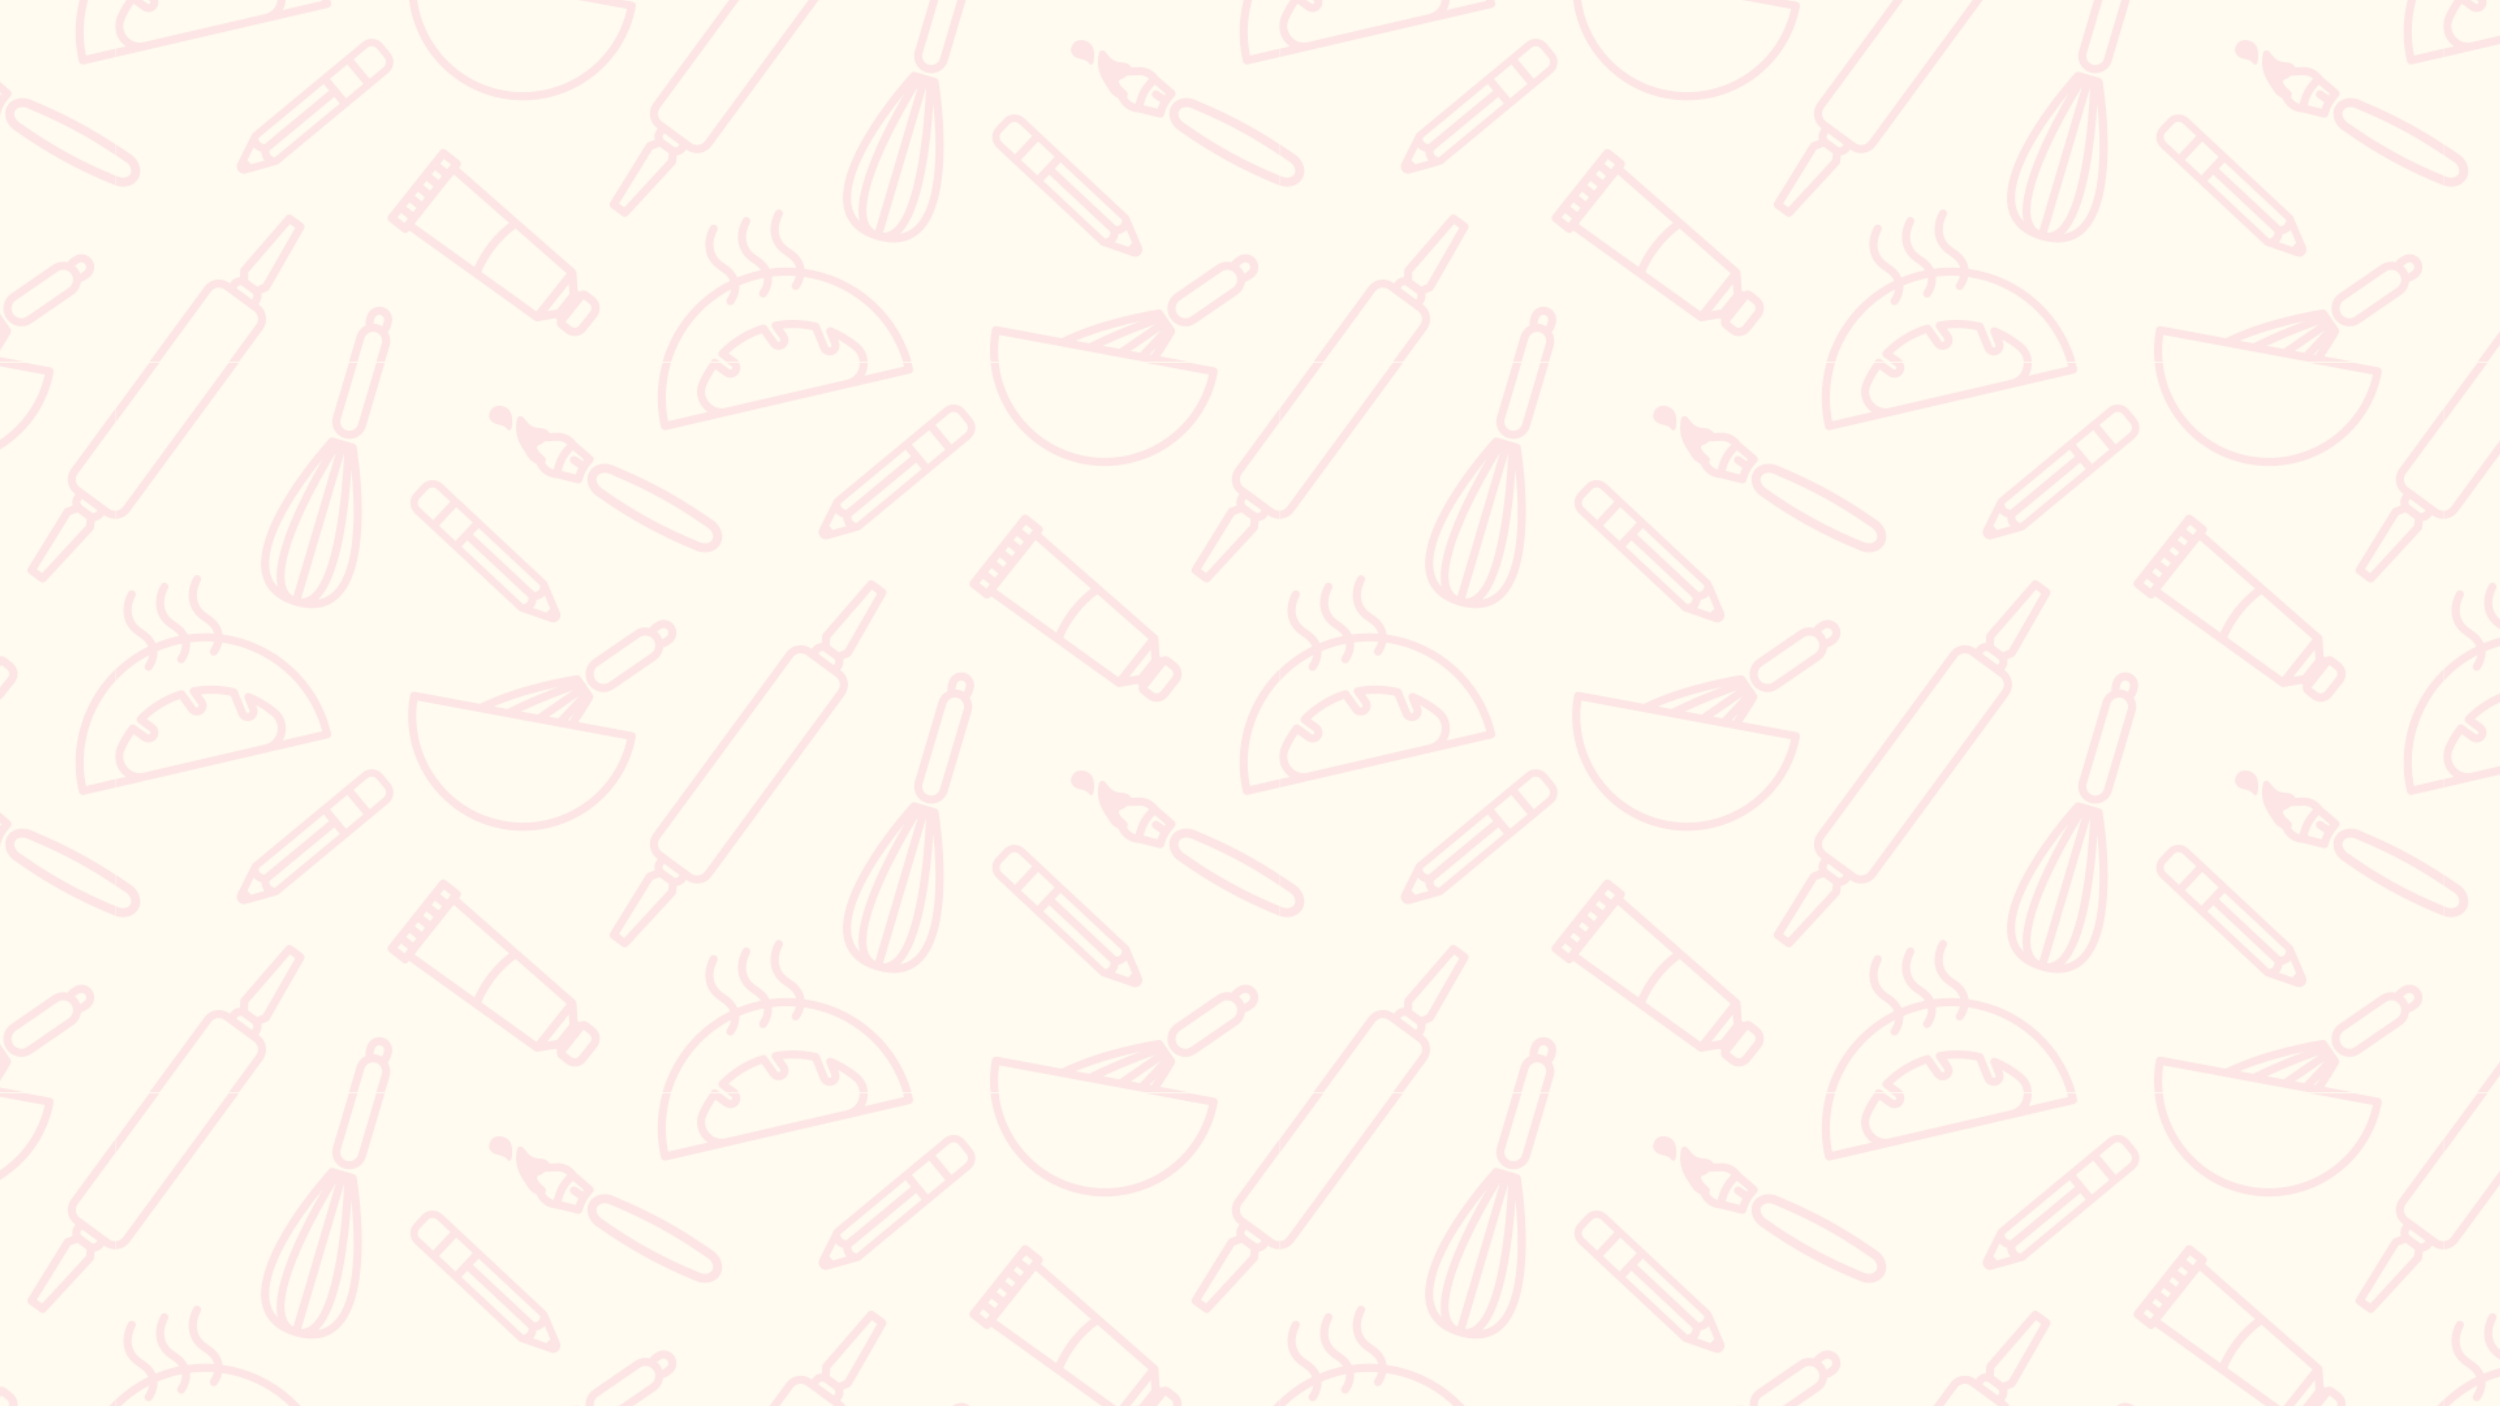 <?xml version="1.0" encoding="UTF-8"?>
<svg id="Capa_2" data-name="Capa 2" xmlns="http://www.w3.org/2000/svg" xmlns:xlink="http://www.w3.org/1999/xlink" viewBox="0 0 1920 1080">
  <defs>
    <style>
      .cls-1 {
        fill: url(#Grafismos);
        opacity: .15;
      }

      .cls-2 {
        fill: #e8679d;
      }

      .cls-3 {
        fill: none;
      }

      .cls-4 {
        fill: #fffbf1;
      }
    </style>
    <pattern id="Grafismos" x="0" y="0" width="893.78" height="560.3" patternTransform="translate(-2592.67 -7014.26)" patternUnits="userSpaceOnUse" viewBox="0 0 893.78 560.3">
      <g>
        <rect class="cls-3" width="893.78" height="560.3"/>
        <g>
          <g>
            <path class="cls-2" d="M672.5,535.26c.31-1.68,1.93-2.79,3.61-2.48l50.01,9.26s.04-.03.07-.04c31.19-15.38,72.39-21.75,74.13-22.02,1.17-.18,2.34.33,3.02,1.31l9.32,13.55c.67.98.73,2.25.14,3.28-.19.34-4.35,7.66-11.19,17.9l41.75,7.73c1.68.31,2.79,1.93,2.48,3.61-8.84,47.79-54.92,79.47-102.7,70.62-47.79-8.84-79.47-54.92-70.62-102.7ZM794.96,554.78c1.37-2.01,2.64-3.93,3.81-5.73-1.57,1.69-3.3,3.53-5.18,5.48l1.36.25ZM770.48,550.25l27.44-18.87c-8.28,2.94-23.96,8.8-40.39,16.47l12.95,2.4ZM779.09,551.84l7.2,1.33c7.39-7.58,12.82-13.62,16.04-17.32l-23.24,15.98ZM736.69,544l10.52,1.95c14.5-7.21,29.19-13.16,39.72-17.13-12.96,2.76-32.65,7.7-50.24,15.18ZM678.08,539.45c-6.36,43.32,22.76,84.4,66.17,92.43,43.41,8.03,85.3-19.9,94.87-62.63l-161.04-29.81Z"/>
            <path class="cls-2" d="M809.71,526.97c-4.3-6.25-2.71-14.84,3.54-19.14l32.19-22.13c3.03-2.08,6.69-2.86,10.3-2.19.27.05.53.12.79.19.7-1.1,1.62-2.06,2.73-2.82l2.32-1.6c4.49-3.09,10.66-1.95,13.75,2.54,3.09,4.49,1.95,10.66-2.55,13.75l-2.32,1.6c-1.1.75-2.32,1.26-3.59,1.53-.46,3.78-2.46,7.36-5.84,9.68l-32.19,22.13c-3.03,2.08-6.69,2.86-10.3,2.19s-6.75-2.71-8.84-5.74ZM862.13,486.55c.92.78,1.74,1.67,2.44,2.69.7,1.02,1.23,2.1,1.62,3.22.27-.1.52-.23.76-.39l2.32-1.6c.81-.56,1.36-1.4,1.54-2.37s-.03-1.95-.59-2.77c-1.16-1.68-3.46-2.11-5.14-.95l-2.32,1.6c-.24.17-.45.36-.64.57ZM814.81,523.47c1.15,1.67,2.87,2.79,4.86,3.15s4-.06,5.67-1.21l32.19-22.13c3.44-2.36,4.31-7.09,1.95-10.53-1.15-1.67-2.87-2.79-4.86-3.15s-4,.06-5.67,1.21l-32.19,22.13c-3.44,2.36-4.31,7.09-1.95,10.53Z"/>
          </g>
          <g>
            <path class="cls-2" d="M838.11,363.13c20.34,8.84,39.97,19.63,58.34,32.05l6.96,4.71c7.58,4.25,10.85,12.9,7.31,19.36s-12.58,8.33-20.22,4.24c-25.8-10.5-50.38-24.01-73.08-40.15-7.55-4.26-10.81-12.89-7.27-19.33s12.61-8.33,20.26-4.22l7.7,3.35ZM835.35,369.46l-7.84-3.41c-.1-.04-.19-.09-.29-.14-4.27-2.34-9.32-1.7-11.02,1.41-1.71,3.11.46,7.71,4.72,10.06.12.06.23.14.34.21,22.36,15.91,46.59,29.22,72.01,39.56.12.05.24.11.36.17,4.27,2.34,9.32,1.7,11.02-1.41,1.71-3.11-.46-7.71-4.72-10.06-.09-.05-.18-.11-.27-.17l-7.08-4.79c-18.02-12.19-37.28-22.76-57.23-31.44Z"/>
            <path class="cls-2" d="M784.63,368.58c-2.55-.17-4.99-.88-7.24-2.12-2.17-1.19-4.03-2.81-5.52-4.8-.11-.12-.22-.26-.31-.4l-.19-.29c-.14-.2-.32-.48-.49-.77-.03-.04-.05-.08-.07-.13l-1.36-2.51c-2.63-1.05-4.9-2.89-6.45-5.34l-4.68-7.42c-4.07-6.46-5.38-14.29-3.62-21.72.51-2.14,3.22-2.8,4.65-1.13l3.67,4.28c1.79,2.08,4.31,3.41,7.04,3.71l3.82.42c2.4.26,4.51,1.64,5.75,3.68l4.26-.15c.84-.09,1.7-.12,2.57-.09h.07c.21,0,.42,0,.63.04,2.49.19,4.85.89,7.02,2.09s4.08,2.84,5.57,4.84c.09.12.16.25.22.37l12.49,10.66c.65.55,1.04,1.35,1.08,2.21.04.85-.27,1.69-.87,2.3l-.35.36c-3.54,3.66-6.1,8.2-7.38,13.13l-.14.55c-.43,1.64-2.1,2.63-3.75,2.22l-15.99-3.99c-.15.01-.29.03-.44.02ZM797.6,347.24l-.84.86c-3.54,3.66-6.1,8.2-7.38,13.13l-.49,1.9,10.78,2.69c.58-1.72,1.3-3.39,2.13-5l-5.15-3.53c-1.33-.91-1.72-2.66-.97-4.04.05-.09.1-.18.16-.26.97-1.41,2.89-1.77,4.3-.8l4.95,3.39c.3-.39.6-.78.91-1.16l-8.42-7.19ZM792.32,343.8l.96-.99c-.63-.56-1.32-1.06-2.08-1.48-1.46-.8-3.06-1.26-4.75-1.36-.03,0-.05,0-.08,0-.02,0-.04,0-.06,0-.62-.03-1.23,0-1.82.06-.09.01-.17.02-.26.02l-8.14.28-2.52,1.96c-.31.24-.68.42-1.07.5l-.61.14c-1.13.25-1.94,1.19-2.08,2.3l1.69,3.12,4.45,4.33c.7.68.97,1.68.72,2.62l-.33,1.23c-.04.16-.1.31-.17.46l.03.06c.1.16.21.33.31.48l.05.08s.07.09.1.13c.99,1.38,2.23,2.48,3.69,3.28.77.42,1.58.75,2.41.98l.61-2.33c.75-2.87,1.85-5.63,3.27-8.21,1.53-2.79,3.43-5.37,5.66-7.67Z"/>
            <path class="cls-2" d="M747.28,331.13c.84,1.27,2.79.95,3.09-.55.65-3.27.99-7.31-.05-11.01-2.23-7.94-16.15-9.76-17.17,1.09,0,0-.55,5.53,8.15,7.01,3.15.54,4.96,1.92,5.98,3.46Z"/>
          </g>
          <path class="cls-2" d="M1006.18,535.3l-102.19,139.18c-4.46,6.07-13.02,7.38-19.08,2.92l-.4-.29-.72.98c-1.59,2.16-3.95,3.41-6.43,3.67l-.51,5.06c-.07.67-.35,1.3-.81,1.79l-36.34,39.35c-1.07,1.16-2.84,1.33-4.11.39l-8.6-6.31c-1.3-.96-1.65-2.75-.8-4.12l27.77-44.95c.36-.59.91-1.04,1.56-1.28l4.98-1.84c-.7-2.59-.26-5.47,1.45-7.79l.72-.98-.4-.29c-6.07-4.46-7.38-13.02-2.92-19.08l102.19-139.18c4.46-6.07,13.02-7.38,19.08-2.92l.4.29.72-.98c1.71-2.33,4.32-3.61,7-3.72l.26-5.3c.03-.69.3-1.35.75-1.87l34.57-39.95c1.06-1.22,2.87-1.42,4.17-.47l8.6,6.31c1.27.93,1.64,2.67.85,4.04l-26.66,46.45c-.33.58-.85,1.04-1.47,1.3l-4.68,2c.5,2.44.01,5.07-1.58,7.24l-.72.98.4.29c6.07,4.46,7.38,13.02,2.92,19.08ZM995.14,491.26l-.29,5.92,6.77,4.97c.09.07.18.15.27.22l4.56-1.95,24.77-43.15-4.06-2.98-32.01,36.98ZM986.01,503.56l11.85,8.7.72-.98c.8-1.09.73-2.56-.07-3.57l-8.35-6.13c-1.21-.46-2.63-.09-3.43,1l-.72.98ZM871.27,680.24c-.1-.07-.2-.12-.29-.19l-6.77-4.97-5.56,2.05-25.7,41.61,4.06,2.98,33.76-36.56.5-4.93ZM879.51,673.44l-11.85-8.7-.72.98c-.8,1.09-.73,2.56.07,3.57l8.35,6.13c1.21.46,2.63.09,3.43-1l.72-.98ZM1001.18,531.63c2.43-3.32,1.72-7.99-1.6-10.43l-2.9-2.13-16.84-12.36-2.9-2.13c-3.32-2.43-7.99-1.72-10.43,1.6l-102.19,139.18c-2.43,3.32-1.72,7.99,1.6,10.43l2.9,2.13,16.84,12.36,2.9,2.13c3.32,2.43,7.99,1.72,10.43-1.6l102.19-139.18Z"/>
          <path class="cls-2" d="M777.84,448.81s0,.01,0,.02l9.73,22.91c.87,2.04.46,4.31-1.05,5.93s-3.75,2.17-5.85,1.44l-23.51-8.18s-.01,0-.02,0c-.12-.04-.22-.1-.34-.16-.06-.03-.12-.05-.18-.09-.06-.04-.12-.09-.17-.13-.1-.07-.19-.13-.28-.21,0,0-.01,0-.02-.01l-79.98-74.79c-4.38-4.1-4.61-10.99-.52-15.38l6.15-6.57c4.1-4.38,10.99-4.61,15.38-.52l79.98,74.79s0,.01.01.02c.08.08.15.17.23.26.05.06.1.11.14.17.04.05.06.11.1.17.06.11.13.21.18.33ZM775.92,458.72c-.07.08-.12.16-.19.24-.2.21-.4.41-.62.6-1.77,1.59-3.82,2.27-5.5,2.53-.35,2.52-1.27,4.61-2.76,6.24l10.43,3.63,2.93-3.13-4.29-10.1ZM767.94,456.05c.83-.04,2.12-.26,3.06-1.12.86-.78,1.34-2.03,1.47-3.73l-47.29-44.22-4.53,4.85,47.29,44.22ZM707.98,390.89l-13.3,14.22,12.68,11.86,13.3-14.22-12.68-11.86ZM711.89,421.2l47.44,44.36c.85-.12,1.93-.42,2.75-1.2.87-.82,1.37-2.15,1.48-3.93l-47.13-44.08-4.53,4.85ZM680.05,391.42l10.11,9.46,13.3-14.22-10.11-9.46c-2.11-1.97-5.43-1.86-7.4.25l-6.15,6.57c-1.97,2.11-1.86,5.43.25,7.4Z"/>
        </g>
        <g>
          <path class="cls-2" d="M210.71,533.24c-.45,1.5-1.24,2.86-2.29,3.98,1.88,3.07,2.51,6.89,1.41,10.61l-18.2,61.36c-2.06,6.96-9.41,10.95-16.37,8.88-6.96-2.06-10.95-9.41-8.88-16.37l18.2-61.36c1.1-3.7,3.7-6.55,6.93-8.11-.29-1.53-.21-3.09.24-4.62l.8-2.7c1.55-5.23,7.07-8.22,12.29-6.67,5.23,1.55,8.22,7.07,6.67,12.29l-.8,2.7ZM203.89,546.07c1.09-3.69-1.02-7.58-4.71-8.67s-7.58,1.02-8.67,4.71l-18.2,61.36c-1.09,3.69,1.02,7.58,4.71,8.67s7.58-1.02,8.67-4.71l18.2-61.36ZM204.02,532.84c.34-.39.6-.85.75-1.35l.8-2.7c.58-1.95-.54-4.02-2.49-4.6s-4.02.54-4.6,2.49l-.8,2.7c-.15.51-.18,1.04-.11,1.56,1.12.03,2.25.19,3.37.52s2.13.8,3.07,1.38Z"/>
          <path class="cls-2" d="M-55.67,363.13c20.34,8.84,39.97,19.63,58.34,32.05l6.96,4.71c7.58,4.25,10.85,12.9,7.31,19.36-3.54,6.45-12.58,8.33-20.22,4.24-25.8-10.5-50.38-24.01-73.08-40.15-7.55-4.26-10.81-12.89-7.27-19.33s12.61-8.33,20.26-4.22l7.7,3.35ZM-58.43,369.46l-7.84-3.41c-.1-.04-.19-.09-.29-.14-4.27-2.34-9.32-1.7-11.02,1.41-1.71,3.11.46,7.71,4.72,10.06.12.06.23.14.34.21,22.36,15.91,46.59,29.22,72.01,39.56.12.05.24.11.36.17,4.27,2.34,9.32,1.7,11.02-1.41,1.71-3.11-.46-7.71-4.72-10.06-.09-.05-.18-.11-.27-.17l-7.08-4.79c-18.02-12.19-37.28-22.76-57.23-31.44Z"/>
          <path class="cls-2" d="M112.4,535.3L10.2,674.47c-4.46,6.07-13.02,7.38-19.08,2.92l-.4-.29-.72.98c-1.59,2.16-3.95,3.41-6.43,3.67l-.51,5.06c-.07.67-.35,1.3-.81,1.79l-36.34,39.35c-1.07,1.16-2.84,1.33-4.11.39l-8.6-6.31c-1.3-.96-1.65-2.75-.8-4.12l27.77-44.95c.36-.59.91-1.04,1.56-1.28l4.98-1.84c-.7-2.59-.26-5.47,1.45-7.79l.72-.98-.4-.29c-6.07-4.46-7.38-13.02-2.92-19.08l102.19-139.18c4.46-6.07,13.02-7.38,19.08-2.92l.4.29.72-.98c1.71-2.33,4.32-3.61,7-3.72l.26-5.3c.03-.69.3-1.35.75-1.87l34.57-39.95c1.06-1.22,2.87-1.42,4.17-.47l8.6,6.31c1.27.93,1.64,2.67.85,4.04l-26.66,46.45c-.33.58-.85,1.04-1.47,1.3l-4.68,2c.5,2.44.01,5.07-1.58,7.24l-.72.98.4.29c6.07,4.46,7.38,13.02,2.92,19.08ZM101.36,491.26l-.29,5.92,6.77,4.97c.09.07.18.15.27.22l4.56-1.95,24.77-43.15-4.06-2.98-32.01,36.98ZM92.23,503.56l11.85,8.7.72-.98c.8-1.09.73-2.56-.07-3.57l-8.35-6.13c-1.21-.46-2.63-.09-3.43,1l-.72.98ZM-22.51,680.24c-.1-.07-.2-.12-.29-.19l-6.77-4.97-5.56,2.05-25.7,41.61,4.06,2.98,33.76-36.56.5-4.93ZM-14.27,673.44l-11.85-8.7-.72.98c-.8,1.09-.73,2.56.07,3.57l8.35,6.13c1.21.46,2.63.09,3.43-1l.72-.98ZM107.4,531.63c2.43-3.32,1.72-7.99-1.6-10.43l-2.9-2.13-16.84-12.36-2.9-2.13c-3.32-2.43-7.99-1.72-10.43,1.6l-102.19,139.18c-2.43,3.32-1.72,7.99,1.6,10.43l2.9,2.13,16.84,12.36,2.9,2.13c3.32,2.43,7.99,1.72,10.43-1.6l102.19-139.18Z"/>
          <path class="cls-2" d="M123.52,408.7s-.01,0-.02,0l-23.96,6.76c-2.13.6-4.34-.08-5.75-1.79s-1.68-4-.69-5.98l11.09-22.29s0-.01.01-.02c.06-.11.13-.21.2-.31.04-.05.07-.11.11-.17.04-.06.1-.1.15-.16.08-.09.16-.17.25-.25,0,0,0-.01.02-.02l84.3-69.88c4.62-3.83,11.49-3.19,15.32,1.43l5.74,6.93c3.83,4.62,3.19,11.49-1.43,15.32l-84.3,69.88s-.01,0-.02.01c-.09.07-.19.13-.29.19-.06.04-.12.09-.18.12-.06.03-.12.05-.18.07-.11.05-.23.1-.35.14ZM113.94,405.55c-.07-.08-.15-.14-.21-.22-.18-.22-.36-.45-.52-.69-1.36-1.96-1.77-4.07-1.82-5.78-2.45-.66-4.41-1.84-5.84-3.53l-4.92,9.88,2.74,3.3,10.56-2.98ZM117.6,397.97c-.06.83-.01,2.14.72,3.18.66.95,1.84,1.59,3.51,1.93l49.84-41.32-4.24-5.11-49.84,41.32ZM189.81,346.73l-12.42-14.99-13.37,11.08,12.42,14.99,13.37-11.08ZM159.25,346.77l-50.01,41.45c.01.85.17,1.97.84,2.88.7.97,1.96,1.63,3.72,1.96l49.68-41.19-4.24-5.11ZM192.82,318.95l-10.66,8.84,12.42,14.99,10.66-8.84c2.22-1.84,2.53-5.15.69-7.37l-5.74-6.93c-1.84-2.22-5.15-2.53-7.37-.69Z"/>
        </g>
        <g>
          <path class="cls-2" d="M1058.74,284.55c.39,1.67-.65,3.33-2.32,3.71l-47.21,10.94-93.02,21.55-47.22,10.94c-1.67.39-3.33-.65-3.71-2.32-10.61-45.81,12.48-91.7,53-111.57-1.23-2.88-3.69-5.5-7.38-7.8-15.97-9.96-12.15-26.48-7.91-33.81.86-1.48,2.75-1.98,4.23-1.13,1.48.86,1.98,2.74,1.13,4.22-.38.66-9.02,16.21,5.82,25.47,4.76,2.97,8.03,6.49,9.77,10.5,5-2.07,10.23-3.77,15.67-5.03.81-.19,1.63-.37,2.44-.53-1.39-1.98-3.41-3.83-6.09-5.5-15.97-9.96-12.15-26.48-7.91-33.81.86-1.48,2.75-1.98,4.23-1.13,1.48.86,1.98,2.74,1.13,4.22-.38.66-9.02,16.21,5.82,25.47,4.42,2.76,7.55,5.98,9.37,9.64,6.86-.94,13.69-1.15,20.38-.67-.89-3.57-3.55-6.77-7.96-9.52-15.97-9.96-12.15-26.48-7.91-33.81.86-1.48,2.75-1.98,4.23-1.13,1.48.86,1.98,2.74,1.13,4.22-.38.66-9.02,16.21,5.82,25.47,6.26,3.91,9.95,8.76,10.96,14.43.06.34.09.67.13,1.01,39.66,5.44,73.8,34.73,83.36,75.99ZM1007.81,293.17c4.84-1.12,8.42-4.68,9.57-9.53,1.14-4.8-.43-9.55-4.22-12.7-3.79-3.15-7.85-5.89-12.14-8.2l.76,1.86c1.58,3.89-.3,8.34-4.19,9.93-3.9,1.57-8.36-.32-9.93-4.2l-5.96-14.69c-7.55-1.64-15.26-2.03-22.99-1.17l3.06,4.31c1.18,1.65,1.64,3.67,1.3,5.68-.34,2.01-1.44,3.76-3.09,4.94-3.43,2.43-8.19,1.62-10.63-1.8l-6.74-9.49c-9.45,3.29-18.17,8.55-25.5,15.38l5.86,4.23c1.65,1.19,2.73,2.95,3.06,4.96.33,2.01-.15,4.03-1.34,5.67-2.47,3.41-7.25,4.17-10.65,1.72l-6.98-5.04c-2.65,3.77-4.95,7.82-6.85,12.06-2.02,4.49-1.35,9.44,1.79,13.25,3.16,3.85,7.95,5.48,12.79,4.35l93.02-21.55ZM1051.96,282.95c-9.84-36.92-40.89-63.03-76.89-68.18-1.09,5.08-3.8,8.64-3.96,8.85-.45.58-1.08.96-1.74,1.11-.88.2-1.84.02-2.6-.57-1.35-1.05-1.59-2.99-.54-4.34.02-.03,1.79-2.39,2.65-5.72-6.09-.45-12.29-.31-18.53.48.86,8.08-4.08,14.56-4.3,14.85-.45.58-1.08.96-1.74,1.11-.88.2-1.84.02-2.6-.57-1.35-1.05-1.59-3-.54-4.34.03-.04,3.49-4.64,3.07-10.06-1.08.21-2.16.43-3.24.68-5.45,1.26-10.67,2.98-15.64,5.11.39,7.62-4.16,13.6-4.37,13.87-.45.58-1.08.96-1.74,1.11-.88.2-1.84.02-2.6-.57-1.35-1.05-1.59-2.99-.54-4.34.02-.03,2.29-3.05,2.94-7.08-35.89,18.68-56.51,59.41-48.38,100.59l30.47-7.06c-1.43-.99-2.74-2.2-3.89-3.59-4.59-5.59-5.61-13.14-2.65-19.72,2.51-5.61,5.66-10.89,9.37-15.72,1.02-1.33,2.91-1.61,4.27-.62l9.47,6.84c.64.46,1.54.31,2.01-.33.29-.41.28-.83.24-1.05-.04-.22-.16-.63-.57-.93l-8.83-6.39c-.73-.53-1.19-1.34-1.27-2.24-.08-.9.24-1.78.86-2.43,9.06-9.33,20.39-16.32,32.78-20.19,1.28-.4,2.67.07,3.45,1.16l8.06,11.35c.46.64,1.35.79,1.99.34.41-.29.54-.7.57-.92.04-.22.05-.65-.25-1.07l-5.99-8.44c-.61-.86-.74-1.98-.34-2.96.4-.98,1.26-1.7,2.32-1.88,10.75-1.93,21.53-1.63,32.01.89.89.22,1.64.82,2.05,1.64.21.42.35.82.45,1.14.04.12.08.23.12.34l6.04,14.9c.3.73,1.14,1.08,1.87.79.72-.29,1.07-1.13.78-1.86l-3.73-9.2c-.47-1.15-.2-2.47.68-3.35.88-.88,2.2-1.15,3.35-.68,7.49,3.04,14.48,7.24,20.78,12.47,5.55,4.61,7.95,11.85,6.28,18.89-.42,1.76-1.07,3.41-1.91,4.93l30.47-7.06Z"/>
          <path class="cls-2" d="M666.79,180.32l-10.38-8.24c-1.38-1.09-1.61-3.1-.51-4.47l39.61-49.87c1.09-1.38,3.1-1.61,4.47-.51l10.38,8.24c1.38,1.09,1.61,3.1.51,4.47l-.86,1.09,89.23,78.27s0,0,0,0c.15.14.3.29.42.45.13.16.24.34.33.52,0,0,0,.02,0,.02.09.18.16.36.21.55.01.05.02.11.03.16.03.15.06.3.08.46,0,.01,0,.02,0,.04l.86,13.57,1.37,1.08c1.96-1.28,4.6-1.24,6.53.3l5.1,4.05c4.58,3.64,5.35,10.33,1.71,14.91l-8.6,10.83c-3.64,4.58-10.33,5.35-14.91,1.71l-5.1-4.05c-1.93-1.53-2.57-4.09-1.77-6.29l-1.36-1.08-13.47,2.32s-.03,0-.05,0c-.14.02-.28.03-.42.03-.07,0-.14.01-.2,0-.14,0-.29-.03-.43-.06-.06-.01-.12-.01-.18-.02-.14-.03-.28-.09-.42-.14-.05-.02-.11-.03-.16-.06-.06-.03-.12-.07-.19-.11-.12-.06-.24-.12-.35-.2,0,0,0,0,0,0l-46.55-33.4c-.25-.14-.48-.29-.68-.48l-49.22-35.32-.58.73c-1.09,1.38-3.1,1.61-4.47.51ZM794.49,220.15l-16.67,20.99,6.65-1.14c.28-.05.55-.05.81-.02l9.79-12.32c-.08-.25-.14-.51-.16-.78l-.42-6.72ZM753.53,177.67c-4.84,3.45-17.92,14.08-26.33,33.29l42.33,30.37,23.24-29.26-39.23-34.41ZM805.72,231.91l-13.88,17.47,4.49,3.56c1.83,1.45,4.51,1.15,5.96-.68l8.6-10.83c1.46-1.83,1.15-4.51-.68-5.96l-4.49-3.56ZM706.04,136.01l-30.24,38.07,46.12,33.09c3.46-7.61,7.56-13.92,11.6-19.02,5.83-7.34,11.54-12.17,15.09-14.8l-42.57-37.34ZM697,137.15l-5.39-4.28-2.56,3.22,5.39,4.28,2.56-3.22ZM685.09,141.08l-2.56,3.22,5.39,4.28,2.56-3.22-5.39-4.28ZM678.57,149.29l-2.56,3.22,5.39,4.28,2.56-3.22-5.39-4.28ZM672.05,157.49l-2.56,3.22,5.39,4.28,2.56-3.22-5.39-4.28ZM698.51,124.18l-2.94,3.7,5.39,4.28,2.17-2.73.77-.97-5.39-4.28ZM668.25,173.35l.48-.61,2.19-2.76-5.39-4.28-2.67,3.36,5.39,4.28Z"/>
          <path class="cls-2" d="M672.5-25.04c.31-1.68,1.93-2.79,3.61-2.48l50.01,9.26s.04-.03.07-.04c31.19-15.38,72.39-21.75,74.13-22.02,1.17-.18,2.34.33,3.02,1.31l9.32,13.55c.67.98.73,2.25.14,3.28-.19.34-4.35,7.66-11.19,17.9l41.75,7.73c1.68.31,2.79,1.93,2.48,3.61-8.84,47.79-54.92,79.47-102.7,70.62-47.79-8.84-79.47-54.92-70.62-102.7ZM794.96-5.52c1.37-2.01,2.64-3.93,3.81-5.73-1.57,1.69-3.3,3.53-5.18,5.48l1.36.25ZM770.48-10.05l27.44-18.87c-8.28,2.94-23.96,8.8-40.39,16.47l12.95,2.4ZM779.09-8.46l7.2,1.33c7.39-7.58,12.82-13.62,16.04-17.32l-23.24,15.98ZM736.69-16.31l10.52,1.95c14.5-7.21,29.19-13.16,39.72-17.13-12.96,2.76-32.65,7.7-50.24,15.18ZM678.08-20.86c-6.36,43.32,22.76,84.4,66.17,92.43,43.41,8.03,85.3-19.9,94.87-62.63l-161.04-29.81Z"/>
          <path class="cls-2" d="M1006.18-25.01l-102.19,139.18c-4.46,6.07-13.02,7.38-19.08,2.92l-.4-.29-.72.98c-1.59,2.16-3.95,3.41-6.43,3.67l-.51,5.06c-.07.67-.35,1.3-.81,1.79l-36.34,39.35c-1.07,1.16-2.84,1.33-4.11.39l-8.6-6.31c-1.3-.96-1.65-2.75-.8-4.12l27.77-44.95c.36-.59.91-1.04,1.56-1.28l4.98-1.84c-.7-2.59-.26-5.47,1.45-7.79l.72-.98-.4-.29c-6.07-4.46-7.38-13.02-2.92-19.08l102.19-139.18c4.46-6.07,13.02-7.38,19.08-2.92l.4.29.72-.98c1.71-2.33,4.32-3.61,7-3.72l.26-5.3c.03-.69.3-1.35.75-1.87l34.57-39.95c1.06-1.22,2.87-1.42,4.17-.47l8.6,6.31c1.27.93,1.64,2.67.85,4.04l-26.66,46.45c-.33.58-.85,1.04-1.47,1.3l-4.68,2c.5,2.44.01,5.07-1.58,7.24l-.72.98.4.29c6.07,4.46,7.38,13.02,2.92,19.08ZM995.14-69.04l-.29,5.92,6.77,4.97c.09.07.18.15.27.22l4.56-1.95,24.77-43.15-4.06-2.98-32.01,36.98ZM986.01-56.75l11.85,8.7.72-.98c.8-1.09.73-2.56-.07-3.57l-8.35-6.13c-1.21-.46-2.63-.09-3.43,1l-.72.98ZM871.27,119.93c-.1-.07-.2-.12-.29-.19l-6.77-4.97-5.56,2.05-25.7,41.61,4.06,2.98,33.76-36.56.5-4.93ZM879.51,113.14l-11.85-8.7-.72.98c-.8,1.09-.73,2.56.07,3.57l8.35,6.13c1.21.46,2.63.09,3.43-1l.72-.98ZM1001.18-28.67c2.43-3.32,1.72-7.99-1.6-10.43l-2.9-2.13-16.84-12.36-2.9-2.13c-3.32-2.43-7.99-1.72-10.43,1.6l-102.19,139.18c-2.43,3.32-1.72,7.99,1.6,10.43l2.9,2.13,16.84,12.36,2.9,2.13c3.32,2.43,7.99,1.72,10.43-1.6l102.19-139.18Z"/>
        </g>
        <g>
          <path class="cls-2" d="M611.85,564.7c.39,1.67-.65,3.33-2.32,3.71l-47.21,10.94-93.02,21.55-47.22,10.94c-1.67.39-3.33-.65-3.71-2.32-10.61-45.81,12.48-91.7,53-111.57-1.23-2.88-3.69-5.5-7.38-7.8-15.97-9.96-12.15-26.48-7.91-33.81.86-1.48,2.75-1.98,4.23-1.13,1.48.86,1.98,2.74,1.13,4.22-.38.66-9.02,16.21,5.82,25.47,4.76,2.97,8.03,6.49,9.77,10.5,5-2.07,10.23-3.77,15.67-5.03.81-.19,1.63-.37,2.44-.53-1.39-1.98-3.41-3.83-6.09-5.5-15.97-9.96-12.15-26.48-7.91-33.81.86-1.48,2.75-1.98,4.23-1.13,1.48.86,1.98,2.74,1.13,4.22-.38.66-9.02,16.21,5.82,25.47,4.42,2.76,7.55,5.98,9.37,9.64,6.86-.94,13.69-1.15,20.38-.67-.89-3.57-3.55-6.77-7.96-9.52-15.97-9.96-12.15-26.48-7.91-33.81.86-1.48,2.75-1.98,4.23-1.13,1.48.86,1.98,2.74,1.13,4.22-.38.66-9.02,16.21,5.82,25.47,6.26,3.91,9.95,8.76,10.96,14.43.06.34.09.67.13,1.01,39.66,5.44,73.8,34.73,83.36,75.99ZM560.92,573.32c4.84-1.12,8.42-4.68,9.57-9.53,1.14-4.8-.43-9.55-4.22-12.7-3.79-3.15-7.85-5.89-12.14-8.2l.76,1.86c1.58,3.89-.3,8.34-4.19,9.93-3.9,1.57-8.36-.32-9.93-4.2l-5.96-14.69c-7.55-1.64-15.26-2.03-22.99-1.17l3.06,4.31c1.18,1.65,1.64,3.67,1.3,5.68-.34,2.01-1.44,3.76-3.09,4.94-3.43,2.43-8.19,1.62-10.63-1.8l-6.74-9.49c-9.45,3.29-18.17,8.55-25.5,15.38l5.86,4.23c1.65,1.19,2.73,2.95,3.06,4.96.33,2.01-.15,4.03-1.34,5.67-2.47,3.41-7.25,4.17-10.65,1.72l-6.98-5.04c-2.65,3.77-4.95,7.82-6.85,12.06-2.02,4.49-1.35,9.44,1.79,13.25,3.16,3.85,7.95,5.48,12.79,4.35l93.02-21.55ZM605.07,563.1c-9.84-36.92-40.89-63.03-76.89-68.18-1.09,5.08-3.8,8.64-3.96,8.85-.45.58-1.08.96-1.74,1.11-.88.2-1.84.02-2.6-.57-1.35-1.05-1.59-2.99-.54-4.34.02-.03,1.79-2.39,2.65-5.72-6.09-.45-12.29-.31-18.53.48.86,8.08-4.08,14.56-4.3,14.85-.45.58-1.08.96-1.74,1.11-.88.2-1.84.02-2.6-.57-1.35-1.05-1.59-3-.54-4.34.03-.04,3.49-4.64,3.07-10.06-1.08.21-2.16.43-3.24.68-5.45,1.26-10.67,2.98-15.64,5.11.39,7.62-4.16,13.6-4.37,13.87-.45.58-1.08.96-1.74,1.11-.88.2-1.84.02-2.6-.57-1.35-1.05-1.59-2.99-.54-4.34.02-.03,2.29-3.05,2.94-7.08-35.89,18.68-56.51,59.41-48.38,100.59l30.47-7.06c-1.43-.99-2.74-2.2-3.89-3.59-4.59-5.59-5.61-13.14-2.65-19.72,2.51-5.61,5.66-10.89,9.37-15.72,1.02-1.33,2.91-1.61,4.27-.62l9.47,6.84c.64.46,1.54.31,2.01-.33.29-.41.28-.83.24-1.05-.04-.22-.16-.63-.57-.93l-8.83-6.39c-.73-.53-1.19-1.34-1.27-2.24-.08-.9.24-1.78.86-2.43,9.06-9.33,20.39-16.32,32.78-20.19,1.28-.4,2.67.07,3.45,1.16l8.06,11.35c.46.64,1.35.79,1.99.34.41-.29.54-.7.57-.92.04-.22.05-.65-.25-1.07l-5.99-8.44c-.61-.86-.74-1.98-.34-2.96.4-.98,1.26-1.7,2.32-1.88,10.75-1.93,21.53-1.63,32.01.89.89.22,1.64.82,2.05,1.64.21.42.35.82.45,1.14.04.12.08.23.12.34l6.04,14.9c.3.73,1.14,1.08,1.87.79.72-.29,1.07-1.13.78-1.86l-3.73-9.2c-.47-1.15-.2-2.47.68-3.35.88-.88,2.2-1.15,3.35-.68,7.49,3.04,14.48,7.24,20.78,12.47,5.55,4.61,7.95,11.85,6.28,18.89-.42,1.76-1.07,3.41-1.91,4.93l30.47-7.06Z"/>
          <path class="cls-2" d="M219.9,460.47l-10.38-8.24c-1.38-1.09-1.61-3.1-.51-4.47l39.61-49.87c1.09-1.38,3.1-1.61,4.47-.51l10.38,8.24c1.38,1.09,1.61,3.1.51,4.47l-.86,1.09,89.23,78.27s0,0,0,0c.15.14.3.29.42.45.13.16.24.34.33.52,0,0,0,.02,0,.02.09.18.16.36.21.55.01.05.02.11.03.16.03.15.06.3.08.46,0,.01,0,.02,0,.04l.86,13.57,1.37,1.08c1.96-1.28,4.6-1.24,6.53.3l5.1,4.05c4.58,3.64,5.35,10.33,1.71,14.91l-8.6,10.83c-3.64,4.58-10.33,5.35-14.91,1.71l-5.1-4.05c-1.93-1.53-2.57-4.09-1.77-6.29l-1.36-1.08-13.47,2.32s-.03,0-.05,0c-.14.02-.28.03-.42.03-.07,0-.14.01-.2,0-.14,0-.29-.03-.43-.06-.06-.01-.12-.01-.18-.02-.14-.03-.28-.09-.42-.14-.05-.02-.11-.03-.16-.06-.06-.03-.12-.07-.19-.11-.12-.06-.24-.12-.35-.2,0,0,0,0,0,0l-46.55-33.4c-.25-.14-.48-.29-.68-.48l-49.22-35.32-.58.73c-1.09,1.38-3.1,1.61-4.47.51ZM347.6,500.3l-16.67,20.99,6.65-1.14c.28-.05.55-.05.81-.02l9.79-12.32c-.08-.25-.14-.51-.16-.78l-.42-6.72ZM306.64,457.82c-4.84,3.45-17.92,14.08-26.33,33.29l42.33,30.37,23.24-29.26-39.23-34.41ZM358.83,512.06l-13.88,17.47,4.49,3.56c1.83,1.45,4.51,1.15,5.96-.68l8.6-10.83c1.46-1.83,1.15-4.51-.68-5.96l-4.49-3.56ZM259.15,416.16l-30.24,38.07,46.12,33.09c3.46-7.61,7.56-13.92,11.6-19.02,5.83-7.34,11.54-12.17,15.09-14.8l-42.57-37.34ZM250.11,417.3l-5.39-4.28-2.56,3.22,5.39,4.28,2.56-3.22ZM238.2,421.23l-2.56,3.22,5.39,4.28,2.56-3.22-5.39-4.28ZM231.68,429.44l-2.56,3.22,5.39,4.28,2.56-3.22-5.39-4.28ZM225.16,437.64l-2.56,3.22,5.39,4.28,2.56-3.22-5.39-4.28ZM251.62,404.33l-2.94,3.7,5.39,4.28,2.17-2.73.77-.97-5.39-4.28ZM221.36,453.5l.48-.61,2.19-2.76-5.39-4.28-2.67,3.36,5.39,4.28Z"/>
          <g>
            <path class="cls-2" d="M631.46,344.69c.62,3.69,14.78,90.59-14.52,116.51-8.44,7.46-19.51,9.23-32.91,5.26,0,0-.01,0-.02,0,0,0,0,0,0,0-.06-.02-.11-.04-.17-.06-13.27-3.99-21.53-11.48-24.53-22.29-10.49-37.72,48.54-102.91,51.06-105.67.8-.88,2.03-1.22,3.17-.88l15.77,4.68c1.13.34,1.98,1.29,2.17,2.46ZM577.49,452.84c1.09,2.94,2.87,5.08,5.39,6.48l32.75-110.41c-11.45,18.83-46.94,80.25-38.14,103.93ZM621.88,349.63l-33.04,111.41c2.52.1,4.88-.67,7.14-2.32,18.43-13.44,24.71-78.79,25.91-109.1ZM570.88,452.28c-5.91-24.7,20.54-74.45,34.68-98.61-16.3,20.11-47.47,62.97-40.29,88.78,1.06,3.81,2.92,7.07,5.61,9.82ZM627.41,361.87c-1.86,28.55-7.71,83.26-25.65,100.07,4.18-.74,7.85-2.52,11.08-5.37,19.61-17.34,17.27-68.35,14.57-94.7Z"/>
            <path class="cls-2" d="M657.6,253.09c-.45,1.5-1.24,2.86-2.29,3.98,1.88,3.07,2.51,6.89,1.41,10.61l-18.2,61.36c-2.06,6.96-9.41,10.95-16.37,8.88-6.96-2.06-10.95-9.41-8.88-16.37l18.2-61.36c1.1-3.7,3.7-6.55,6.93-8.11-.29-1.53-.21-3.09.24-4.62l.8-2.7c1.55-5.23,7.07-8.22,12.29-6.67,5.23,1.55,8.22,7.07,6.67,12.29l-.8,2.7ZM650.78,265.92c1.09-3.69-1.02-7.58-4.71-8.67s-7.58,1.02-8.67,4.71l-18.2,61.36c-1.09,3.69,1.02,7.58,4.71,8.67s7.58-1.02,8.67-4.71l18.2-61.36ZM650.91,252.69c.34-.39.6-.85.75-1.35l.8-2.7c.58-1.95-.54-4.02-2.49-4.6s-4.02.54-4.6,2.49l-.8,2.7c-.15.51-.18,1.04-.11,1.56,1.12.03,2.25.19,3.37.52s2.13.8,3.07,1.38Z"/>
          </g>
          <g>
            <path class="cls-2" d="M225.61,255.11c.31-1.68,1.93-2.79,3.61-2.48l50.01,9.26s.04-.03.07-.04c31.19-15.38,72.39-21.75,74.13-22.02,1.17-.18,2.34.33,3.02,1.31l9.32,13.55c.67.98.73,2.25.14,3.28-.19.34-4.35,7.66-11.19,17.9l41.75,7.73c1.68.31,2.79,1.93,2.48,3.61-8.84,47.79-54.92,79.47-102.7,70.62-47.79-8.84-79.47-54.92-70.62-102.7ZM348.07,274.63c1.37-2.01,2.64-3.93,3.81-5.73-1.57,1.69-3.3,3.53-5.18,5.48l1.36.25ZM323.59,270.1l27.44-18.87c-8.28,2.94-23.96,8.8-40.39,16.47l12.95,2.4ZM332.2,271.69l7.2,1.33c7.39-7.58,12.82-13.62,16.04-17.32l-23.24,15.98ZM289.8,263.85l10.52,1.95c14.5-7.21,29.19-13.16,39.72-17.13-12.96,2.76-32.65,7.7-50.24,15.18ZM231.19,259.29c-6.36,43.32,22.76,84.4,66.17,92.43,43.41,8.03,85.3-19.9,94.87-62.63l-161.04-29.81Z"/>
            <path class="cls-2" d="M362.82,246.82c-4.3-6.25-2.71-14.84,3.54-19.14l32.19-22.13c3.03-2.08,6.69-2.86,10.3-2.19.27.05.53.12.79.19.7-1.1,1.62-2.06,2.73-2.82l2.32-1.6c4.49-3.09,10.66-1.95,13.75,2.54,3.09,4.49,1.95,10.66-2.55,13.75l-2.32,1.6c-1.1.75-2.32,1.26-3.59,1.53-.46,3.78-2.46,7.36-5.84,9.68l-32.19,22.13c-3.03,2.08-6.69,2.86-10.3,2.19s-6.75-2.71-8.84-5.74ZM415.24,206.4c.92.78,1.74,1.67,2.44,2.69.7,1.02,1.23,2.1,1.62,3.22.27-.1.52-.23.76-.39l2.32-1.6c.81-.56,1.36-1.4,1.54-2.37s-.03-1.95-.59-2.77c-1.16-1.68-3.46-2.11-5.14-.95l-2.32,1.6c-.24.17-.45.36-.64.57ZM367.92,243.32c1.15,1.67,2.87,2.79,4.86,3.15s4-.06,5.67-1.21l32.19-22.13c3.44-2.36,4.31-7.09,1.95-10.53-1.15-1.67-2.87-2.79-4.86-3.15s-4,.06-5.67,1.21l-32.19,22.13c-3.44,2.36-4.31,7.09-1.95,10.53Z"/>
          </g>
          <g>
            <path class="cls-2" d="M391.22,82.98c20.34,8.84,39.97,19.63,58.34,32.05l6.96,4.71c7.58,4.25,10.85,12.9,7.31,19.36s-12.58,8.33-20.22,4.24c-25.8-10.5-50.38-24.01-73.08-40.15-7.55-4.26-10.81-12.89-7.27-19.33s12.61-8.33,20.26-4.22l7.7,3.35ZM388.46,89.31l-7.84-3.41c-.1-.04-.19-.09-.29-.14-4.27-2.34-9.32-1.7-11.02,1.41-1.71,3.11.46,7.71,4.72,10.06.12.06.23.14.34.21,22.36,15.91,46.59,29.22,72.01,39.56.12.05.24.11.36.17,4.27,2.34,9.32,1.7,11.02-1.41,1.71-3.11-.46-7.71-4.72-10.06-.09-.05-.18-.11-.27-.17l-7.08-4.79c-18.02-12.19-37.28-22.76-57.23-31.44Z"/>
            <path class="cls-2" d="M337.74,88.43c-2.55-.17-4.99-.88-7.24-2.12-2.17-1.19-4.03-2.81-5.52-4.8-.11-.12-.22-.26-.31-.4l-.19-.29c-.14-.2-.32-.48-.49-.77-.03-.04-.05-.08-.07-.13l-1.36-2.51c-2.63-1.05-4.9-2.89-6.45-5.34l-4.68-7.42c-4.07-6.46-5.38-14.29-3.62-21.72.51-2.14,3.22-2.8,4.65-1.13l3.67,4.28c1.79,2.08,4.31,3.41,7.04,3.71l3.82.42c2.4.26,4.51,1.64,5.75,3.68l4.26-.15c.84-.09,1.7-.12,2.57-.09h.07c.21,0,.42,0,.63.04,2.49.19,4.85.89,7.02,2.09s4.08,2.84,5.57,4.84c.09.12.16.25.22.37l12.49,10.66c.65.55,1.04,1.35,1.08,2.21.04.85-.27,1.69-.87,2.3l-.35.36c-3.54,3.66-6.1,8.2-7.38,13.13l-.14.55c-.43,1.64-2.1,2.63-3.75,2.22l-15.99-3.99c-.15.01-.29.03-.44.02ZM350.71,67.09l-.84.86c-3.54,3.66-6.1,8.2-7.38,13.13l-.49,1.9,10.78,2.69c.58-1.72,1.3-3.39,2.13-5l-5.15-3.53c-1.33-.91-1.72-2.66-.97-4.04.05-.09.1-.18.16-.26.97-1.41,2.89-1.77,4.3-.8l4.95,3.39c.3-.39.6-.78.91-1.16l-8.42-7.19ZM345.43,63.65l.96-.99c-.63-.56-1.32-1.06-2.08-1.48-1.46-.8-3.06-1.26-4.75-1.36-.03,0-.05,0-.08,0-.02,0-.04,0-.06,0-.62-.03-1.23,0-1.82.06-.09.01-.17.02-.26.02l-8.14.28-2.52,1.96c-.31.24-.68.42-1.07.5l-.61.14c-1.13.25-1.94,1.19-2.08,2.3l1.69,3.12,4.45,4.33c.7.68.97,1.68.72,2.62l-.33,1.23c-.04.16-.1.31-.17.46l.03.06c.1.16.21.33.31.48l.05.08s.07.09.1.13c.99,1.38,2.23,2.48,3.69,3.28.77.42,1.58.75,2.41.98l.61-2.33c.75-2.87,1.85-5.63,3.27-8.21,1.53-2.79,3.43-5.37,5.66-7.67Z"/>
            <path class="cls-2" d="M300.39,50.98c.84,1.27,2.79.95,3.09-.55.65-3.27.99-7.31-.05-11.01-2.23-7.94-16.15-9.76-17.17,1.09,0,0-.55,5.53,8.15,7.01,3.15.54,4.96,1.92,5.98,3.46Z"/>
          </g>
          <path class="cls-2" d="M559.29,255.15l-102.19,139.18c-4.46,6.07-13.02,7.38-19.08,2.92l-.4-.29-.72.98c-1.59,2.16-3.95,3.41-6.43,3.67l-.51,5.06c-.07.67-.35,1.3-.81,1.79l-36.34,39.35c-1.07,1.16-2.84,1.33-4.11.39l-8.6-6.31c-1.3-.96-1.65-2.75-.8-4.12l27.77-44.95c.36-.59.91-1.04,1.56-1.28l4.98-1.84c-.7-2.59-.26-5.47,1.45-7.79l.72-.98-.4-.29c-6.07-4.46-7.38-13.02-2.92-19.08l102.19-139.18c4.46-6.07,13.02-7.38,19.08-2.92l.4.29.72-.98c1.71-2.33,4.32-3.61,7-3.72l.26-5.3c.03-.69.3-1.35.75-1.87l34.57-39.95c1.06-1.22,2.87-1.42,4.17-.47l8.6,6.31c1.27.93,1.64,2.67.85,4.04l-26.66,46.45c-.33.58-.85,1.04-1.47,1.3l-4.68,2c.5,2.44.01,5.07-1.58,7.24l-.72.98.4.29c6.07,4.46,7.38,13.02,2.92,19.08ZM548.25,211.11l-.29,5.92,6.77,4.97c.09.07.18.15.27.22l4.56-1.95,24.77-43.15-4.06-2.98-32.01,36.98ZM539.12,223.4l11.85,8.7.72-.98c.8-1.09.73-2.56-.07-3.57l-8.35-6.13c-1.21-.46-2.63-.09-3.43,1l-.72.98ZM424.38,400.09c-.1-.07-.2-.12-.29-.19l-6.77-4.97-5.56,2.05-25.7,41.61,4.06,2.98,33.76-36.56.5-4.93ZM432.62,393.29l-11.85-8.7-.72.98c-.8,1.09-.73,2.56.07,3.57l8.35,6.13c1.21.46,2.63.09,3.43-1l.72-.98ZM554.29,251.48c2.43-3.32,1.72-7.99-1.6-10.43l-2.9-2.13-16.84-12.36-2.9-2.13c-3.32-2.43-7.99-1.72-10.43,1.6l-102.19,139.18c-2.43,3.32-1.72,7.99,1.6,10.43l2.9,2.13,16.84,12.36,2.9,2.13c3.32,2.43,7.99,1.72,10.43-1.6l102.19-139.18Z"/>
          <path class="cls-2" d="M570.41,128.55s-.01,0-.02,0l-23.96,6.76c-2.13.6-4.34-.08-5.75-1.79-1.41-1.71-1.68-4-.69-5.98l11.09-22.29s0-.01.01-.02c.06-.11.13-.21.2-.31.04-.05.07-.11.11-.17.04-.06.1-.1.15-.16.08-.09.16-.17.25-.25,0,0,0-.01.02-.02l84.3-69.88c4.62-3.83,11.49-3.19,15.32,1.43l5.74,6.93c3.83,4.62,3.19,11.49-1.43,15.32l-84.3,69.88s-.01,0-.02.01c-.09.07-.19.13-.29.19-.06.04-.12.09-.18.12-.06.03-.12.05-.18.07-.11.05-.23.1-.35.14ZM560.83,125.39c-.07-.08-.15-.14-.21-.22-.18-.22-.36-.45-.52-.69-1.36-1.96-1.77-4.07-1.82-5.78-2.45-.66-4.41-1.84-5.84-3.53l-4.92,9.88,2.74,3.3,10.56-2.98ZM564.49,117.82c-.06.83-.01,2.14.72,3.18.66.95,1.84,1.59,3.51,1.93l49.84-41.32-4.24-5.11-49.84,41.32ZM636.7,66.58l-12.42-14.99-13.37,11.08,12.42,14.99,13.37-11.08ZM606.14,66.62l-50.01,41.45c.01.85.17,1.97.84,2.88.7.97,1.96,1.63,3.72,1.96l49.68-41.19-4.24-5.11ZM639.71,38.8l-10.66,8.84,12.42,14.99,10.66-8.84c2.22-1.84,2.53-5.15.69-7.37l-5.74-6.93c-1.84-2.22-5.15-2.53-7.37-.69Z"/>
          <path class="cls-2" d="M330.95,168.66s0,.01,0,.02l9.73,22.91c.87,2.04.46,4.31-1.05,5.93s-3.75,2.17-5.85,1.44l-23.51-8.18s-.01,0-.02,0c-.12-.04-.22-.1-.34-.16-.06-.03-.12-.05-.18-.09-.06-.04-.12-.09-.17-.13-.1-.07-.19-.13-.28-.21,0,0-.01,0-.02-.01l-79.98-74.79c-4.38-4.1-4.61-10.99-.52-15.38l6.15-6.57c4.1-4.38,10.99-4.61,15.38-.52l79.98,74.79s0,.01.01.02c.08.08.15.17.23.26.05.06.1.11.14.17.04.05.06.11.1.17.06.11.13.21.18.33ZM329.03,178.57c-.07.08-.12.16-.19.24-.2.21-.4.41-.62.6-1.77,1.59-3.82,2.27-5.5,2.53-.35,2.52-1.27,4.61-2.76,6.24l10.43,3.63,2.93-3.13-4.29-10.1ZM321.05,175.9c.83-.04,2.12-.26,3.06-1.12.86-.78,1.34-2.03,1.47-3.73l-47.29-44.22-4.53,4.85,47.29,44.22ZM261.09,110.74l-13.3,14.22,12.68,11.86,13.3-14.22-12.68-11.86ZM265,141.05l47.44,44.36c.85-.12,1.93-.42,2.75-1.2.87-.82,1.37-2.15,1.48-3.93l-47.13-44.08-4.53,4.85ZM233.16,111.27l10.11,9.46,13.3-14.22-10.11-9.46c-2.11-1.97-5.43-1.86-7.4.25l-6.15,6.57c-1.97,2.11-1.86,5.43.25,7.4Z"/>
        </g>
        <g>
          <path class="cls-2" d="M164.96,284.55c.39,1.67-.65,3.33-2.32,3.71l-47.21,10.94-93.02,21.55-47.22,10.94c-1.67.39-3.33-.65-3.71-2.32-10.61-45.81,12.48-91.7,53-111.57-1.23-2.88-3.69-5.5-7.38-7.8-15.97-9.96-12.15-26.48-7.91-33.81.86-1.48,2.75-1.98,4.23-1.13,1.48.86,1.98,2.74,1.13,4.22-.38.66-9.02,16.21,5.82,25.47,4.76,2.97,8.03,6.49,9.77,10.5,5-2.07,10.23-3.77,15.67-5.03.81-.19,1.63-.37,2.44-.53-1.39-1.98-3.41-3.83-6.09-5.5-15.97-9.96-12.15-26.48-7.91-33.81.86-1.48,2.75-1.98,4.23-1.13,1.48.86,1.98,2.74,1.13,4.22-.38.66-9.02,16.21,5.82,25.47,4.42,2.76,7.55,5.98,9.37,9.64,6.86-.94,13.69-1.15,20.38-.67-.89-3.57-3.55-6.77-7.96-9.52-15.97-9.96-12.15-26.48-7.91-33.81.86-1.48,2.75-1.98,4.23-1.13,1.48.86,1.98,2.74,1.13,4.22-.38.66-9.02,16.21,5.82,25.47,6.26,3.91,9.95,8.76,10.96,14.43.06.34.09.67.13,1.01,39.66,5.44,73.8,34.73,83.36,75.99ZM114.03,293.17c4.84-1.12,8.42-4.68,9.57-9.53,1.14-4.8-.43-9.55-4.22-12.7-3.79-3.15-7.85-5.89-12.14-8.2l.76,1.86c1.58,3.89-.3,8.34-4.19,9.93-3.9,1.57-8.36-.32-9.93-4.2l-5.96-14.69c-7.55-1.64-15.26-2.03-22.99-1.17l3.06,4.31c1.18,1.65,1.64,3.67,1.3,5.68-.34,2.01-1.44,3.76-3.09,4.94-3.43,2.43-8.19,1.62-10.63-1.8l-6.74-9.49c-9.45,3.29-18.17,8.55-25.5,15.38l5.86,4.23c1.65,1.19,2.73,2.95,3.06,4.96.33,2.01-.15,4.03-1.34,5.67-2.47,3.41-7.25,4.17-10.65,1.72l-6.98-5.04c-2.65,3.77-4.95,7.82-6.85,12.06-2.02,4.49-1.35,9.44,1.79,13.25,3.16,3.85,7.95,5.48,12.79,4.35l93.02-21.55ZM158.18,282.95c-9.84-36.92-40.89-63.03-76.89-68.18-1.09,5.08-3.8,8.64-3.96,8.85-.45.58-1.08.96-1.74,1.11-.88.2-1.84.02-2.6-.57-1.35-1.05-1.59-2.99-.54-4.34.02-.03,1.79-2.39,2.65-5.72-6.09-.45-12.29-.31-18.53.48.86,8.08-4.08,14.56-4.3,14.85-.45.58-1.08.96-1.74,1.11-.88.2-1.84.02-2.6-.57-1.35-1.05-1.59-3-.54-4.34.03-.04,3.49-4.64,3.07-10.06-1.08.21-2.16.43-3.24.68-5.45,1.26-10.67,2.98-15.64,5.11.39,7.62-4.16,13.6-4.37,13.87-.45.58-1.08.96-1.74,1.11-.88.2-1.84.02-2.6-.57-1.35-1.05-1.59-2.99-.54-4.34.02-.03,2.29-3.05,2.94-7.08-35.89,18.68-56.51,59.41-48.38,100.59l30.47-7.06c-1.43-.99-2.74-2.2-3.89-3.59-4.59-5.59-5.61-13.14-2.65-19.72,2.51-5.61,5.66-10.89,9.37-15.72,1.02-1.33,2.91-1.61,4.27-.62l9.47,6.84c.64.46,1.54.31,2.01-.33.29-.41.28-.83.24-1.05-.04-.22-.16-.63-.57-.93l-8.83-6.39c-.73-.53-1.19-1.34-1.27-2.24-.08-.9.24-1.78.86-2.43,9.06-9.33,20.39-16.32,32.78-20.19,1.28-.4,2.67.07,3.45,1.16l8.06,11.35c.46.64,1.35.79,1.99.34.41-.29.54-.7.57-.92.04-.22.05-.65-.25-1.07l-5.99-8.44c-.61-.86-.74-1.98-.34-2.96.4-.98,1.26-1.7,2.32-1.88,10.75-1.93,21.53-1.63,32.01.89.89.22,1.64.82,2.05,1.64.21.42.35.82.45,1.14.04.12.08.23.12.34l6.04,14.9c.3.73,1.14,1.08,1.87.79.72-.29,1.07-1.13.78-1.86l-3.73-9.2c-.47-1.15-.2-2.47.68-3.35.88-.88,2.2-1.15,3.35-.68,7.49,3.04,14.48,7.24,20.78,12.47,5.55,4.61,7.95,11.85,6.28,18.89-.42,1.76-1.07,3.41-1.91,4.93l30.47-7.06Z"/>
          <g>
            <path class="cls-2" d="M184.57,64.54c.62,3.69,14.78,90.59-14.52,116.51-8.44,7.46-19.51,9.23-32.91,5.26,0,0-.01,0-.02,0,0,0,0,0,0,0-.06-.02-.11-.04-.17-.06-13.27-3.99-21.53-11.48-24.53-22.29-10.49-37.72,48.54-102.91,51.06-105.67.8-.88,2.03-1.22,3.17-.88l15.77,4.68c1.13.34,1.98,1.29,2.17,2.46ZM130.6,172.69c1.09,2.94,2.87,5.08,5.39,6.48l32.75-110.41c-11.45,18.83-46.94,80.25-38.14,103.93ZM174.99,69.48l-33.04,111.41c2.52.1,4.88-.67,7.14-2.32,18.43-13.44,24.71-78.79,25.91-109.1ZM123.99,172.13c-5.91-24.7,20.54-74.45,34.68-98.61-16.3,20.11-47.47,62.97-40.29,88.78,1.06,3.81,2.92,7.07,5.61,9.82ZM180.52,81.72c-1.86,28.55-7.71,83.26-25.65,100.07,4.18-.74,7.85-2.52,11.08-5.37,19.61-17.34,17.27-68.35,14.57-94.7Z"/>
            <path class="cls-2" d="M210.71-27.06c-.45,1.5-1.24,2.86-2.29,3.98,1.88,3.07,2.51,6.89,1.41,10.61l-18.2,61.36c-2.06,6.96-9.41,10.95-16.37,8.88-6.96-2.06-10.95-9.41-8.88-16.37l18.2-61.36c1.1-3.7,3.7-6.55,6.93-8.11-.29-1.53-.21-3.09.24-4.62l.8-2.7c1.55-5.23,7.07-8.22,12.29-6.67,5.23,1.55,8.22,7.07,6.67,12.29l-.8,2.7ZM203.89-14.23c1.09-3.69-1.02-7.58-4.71-8.67s-7.58,1.02-8.67,4.71l-18.2,61.36c-1.09,3.69,1.02,7.58,4.71,8.67s7.58-1.02,8.67-4.71l18.2-61.36ZM204.02-27.46c.34-.39.6-.85.75-1.35l.8-2.7c.58-1.95-.54-4.02-2.49-4.6s-4.02.54-4.6,2.49l-.8,2.7c-.15.51-.18,1.04-.11,1.56,1.12.03,2.25.19,3.37.52s2.13.8,3.07,1.38Z"/>
          </g>
          <path class="cls-2" d="M112.4-25.01L10.2,114.17c-4.46,6.07-13.02,7.38-19.08,2.92l-.4-.29-.72.98c-1.59,2.16-3.95,3.41-6.43,3.67l-.51,5.06c-.07.67-.35,1.3-.81,1.79l-36.34,39.35c-1.07,1.16-2.84,1.33-4.11.39l-8.6-6.31c-1.3-.96-1.65-2.75-.8-4.12l27.77-44.95c.36-.59.91-1.04,1.56-1.28l4.98-1.84c-.7-2.59-.26-5.47,1.45-7.79l.72-.98-.4-.29c-6.07-4.46-7.38-13.02-2.92-19.08L67.76-57.78c4.46-6.07,13.02-7.38,19.08-2.92l.4.29.72-.98c1.71-2.33,4.32-3.61,7-3.72l.26-5.3c.03-.69.3-1.35.75-1.87l34.57-39.95c1.06-1.22,2.87-1.42,4.17-.47l8.6,6.31c1.27.93,1.64,2.67.85,4.04l-26.66,46.45c-.33.58-.85,1.04-1.47,1.3l-4.68,2c.5,2.44.01,5.07-1.58,7.24l-.72.98.4.29c6.07,4.46,7.38,13.02,2.92,19.08ZM101.36-69.04l-.29,5.92,6.77,4.97c.09.07.18.15.27.22l4.56-1.95,24.77-43.15-4.06-2.98-32.01,36.98ZM92.23-56.75l11.85,8.7.72-.98c.8-1.09.73-2.56-.07-3.57l-8.35-6.13c-1.21-.46-2.63-.09-3.43,1l-.72.98ZM-22.51,119.93c-.1-.07-.2-.12-.29-.19l-6.77-4.97-5.56,2.05-25.7,41.61,4.06,2.98,33.76-36.56.5-4.93ZM-14.27,113.14l-11.85-8.7-.72.98c-.8,1.09-.73,2.56.07,3.57l8.35,6.13c1.21.46,2.63.09,3.43-1l.72-.98ZM107.4-28.67c2.43-3.32,1.72-7.99-1.6-10.43l-2.9-2.13-16.84-12.36-2.9-2.13c-3.32-2.43-7.99-1.72-10.43,1.6L-29.44,85.06c-2.43,3.32-1.72,7.99,1.6,10.43l2.9,2.13,16.84,12.36,2.9,2.13c3.32,2.43,7.99,1.72,10.43-1.6L107.4-28.67Z"/>
        </g>
        <path class="cls-2" d="M611.85,4.4c.39,1.67-.65,3.33-2.32,3.71l-47.21,10.94-93.02,21.55-47.22,10.94c-1.67.39-3.33-.65-3.71-2.32-10.61-45.81,12.48-91.7,53-111.57-1.23-2.88-3.69-5.5-7.38-7.8-15.97-9.96-12.15-26.48-7.91-33.81.86-1.48,2.75-1.98,4.23-1.13,1.48.86,1.98,2.74,1.13,4.22-.38.66-9.02,16.21,5.82,25.47,4.76,2.97,8.03,6.49,9.77,10.5,5-2.07,10.23-3.77,15.67-5.03.81-.19,1.63-.37,2.44-.53-1.39-1.98-3.41-3.83-6.09-5.5-15.97-9.96-12.15-26.48-7.91-33.81.86-1.48,2.75-1.98,4.23-1.13,1.48.86,1.98,2.74,1.13,4.22-.38.66-9.02,16.21,5.82,25.47,4.42,2.76,7.55,5.98,9.37,9.64,6.86-.94,13.69-1.15,20.38-.67-.89-3.57-3.55-6.77-7.96-9.52-15.97-9.96-12.15-26.48-7.91-33.81.86-1.48,2.75-1.98,4.23-1.13,1.48.86,1.98,2.74,1.13,4.22-.38.66-9.02,16.21,5.82,25.47,6.26,3.91,9.95,8.76,10.96,14.43.06.34.09.67.13,1.01,39.66,5.44,73.8,34.73,83.36,75.99ZM560.92,13.02c4.84-1.12,8.42-4.68,9.57-9.53,1.14-4.8-.43-9.55-4.22-12.7-3.79-3.15-7.85-5.89-12.14-8.2l.76,1.86c1.58,3.89-.3,8.34-4.19,9.93-3.9,1.57-8.36-.32-9.93-4.2l-5.96-14.69c-7.55-1.64-15.26-2.03-22.99-1.17l3.06,4.31c1.18,1.65,1.64,3.67,1.3,5.68-.34,2.01-1.44,3.76-3.09,4.94-3.43,2.43-8.19,1.62-10.63-1.8l-6.74-9.49c-9.45,3.29-18.17,8.55-25.5,15.38l5.86,4.23c1.65,1.19,2.73,2.95,3.06,4.96.33,2.01-.15,4.03-1.34,5.67-2.47,3.41-7.25,4.17-10.65,1.72l-6.98-5.04c-2.65,3.77-4.95,7.82-6.85,12.06-2.02,4.49-1.35,9.44,1.79,13.25,3.16,3.85,7.95,5.48,12.79,4.35l93.02-21.55ZM605.07,2.8c-9.84-36.92-40.89-63.03-76.89-68.18-1.09,5.08-3.8,8.64-3.96,8.85-.45.58-1.08.96-1.74,1.11-.88.2-1.84.02-2.6-.57-1.35-1.05-1.59-2.99-.54-4.34.02-.03,1.79-2.39,2.65-5.72-6.09-.45-12.29-.31-18.53.48.86,8.08-4.08,14.56-4.3,14.85-.45.58-1.08.96-1.74,1.11-.88.2-1.84.02-2.6-.57-1.35-1.05-1.59-3-.54-4.34.03-.04,3.49-4.64,3.07-10.06-1.08.21-2.16.43-3.24.68-5.45,1.26-10.67,2.98-15.64,5.11.39,7.62-4.16,13.6-4.37,13.87-.45.58-1.08.96-1.74,1.11-.88.2-1.84.02-2.6-.57-1.35-1.05-1.59-2.99-.54-4.34.02-.03,2.29-3.05,2.94-7.08-35.89,18.68-56.51,59.41-48.38,100.59l30.47-7.06c-1.43-.99-2.74-2.2-3.89-3.59-4.59-5.59-5.61-13.14-2.65-19.72,2.51-5.61,5.66-10.89,9.37-15.72,1.02-1.33,2.91-1.61,4.27-.62l9.47,6.84c.64.46,1.54.31,2.01-.33.29-.41.28-.83.24-1.05-.04-.22-.16-.63-.57-.93l-8.83-6.39c-.73-.53-1.19-1.34-1.27-2.24-.08-.9.24-1.78.86-2.43,9.06-9.33,20.39-16.32,32.78-20.19,1.28-.4,2.67.07,3.45,1.16l8.06,11.35c.46.64,1.35.79,1.99.34.41-.29.54-.7.57-.92.04-.22.05-.65-.25-1.07l-5.99-8.44c-.61-.86-.74-1.98-.34-2.96.4-.98,1.26-1.7,2.32-1.88,10.75-1.93,21.53-1.63,32.01.89.89.22,1.64.82,2.05,1.64.21.42.35.82.45,1.14.04.12.08.23.12.34l6.04,14.9c.3.73,1.14,1.08,1.87.79.72-.29,1.07-1.13.78-1.86l-3.73-9.2c-.47-1.15-.2-2.47.68-3.35.88-.88,2.2-1.15,3.35-.68,7.49,3.04,14.48,7.24,20.78,12.47,5.55,4.61,7.95,11.85,6.28,18.89-.42,1.76-1.07,3.41-1.91,4.93l30.47-7.06Z"/>
      </g>
    </pattern>
  </defs>
  <rect class="cls-4" x="-2.3" y="0" width="1924.61" height="1080"/>
  <rect class="cls-1" x="-11.67" y="0" width="1931.67" height="1080"/>
</svg>